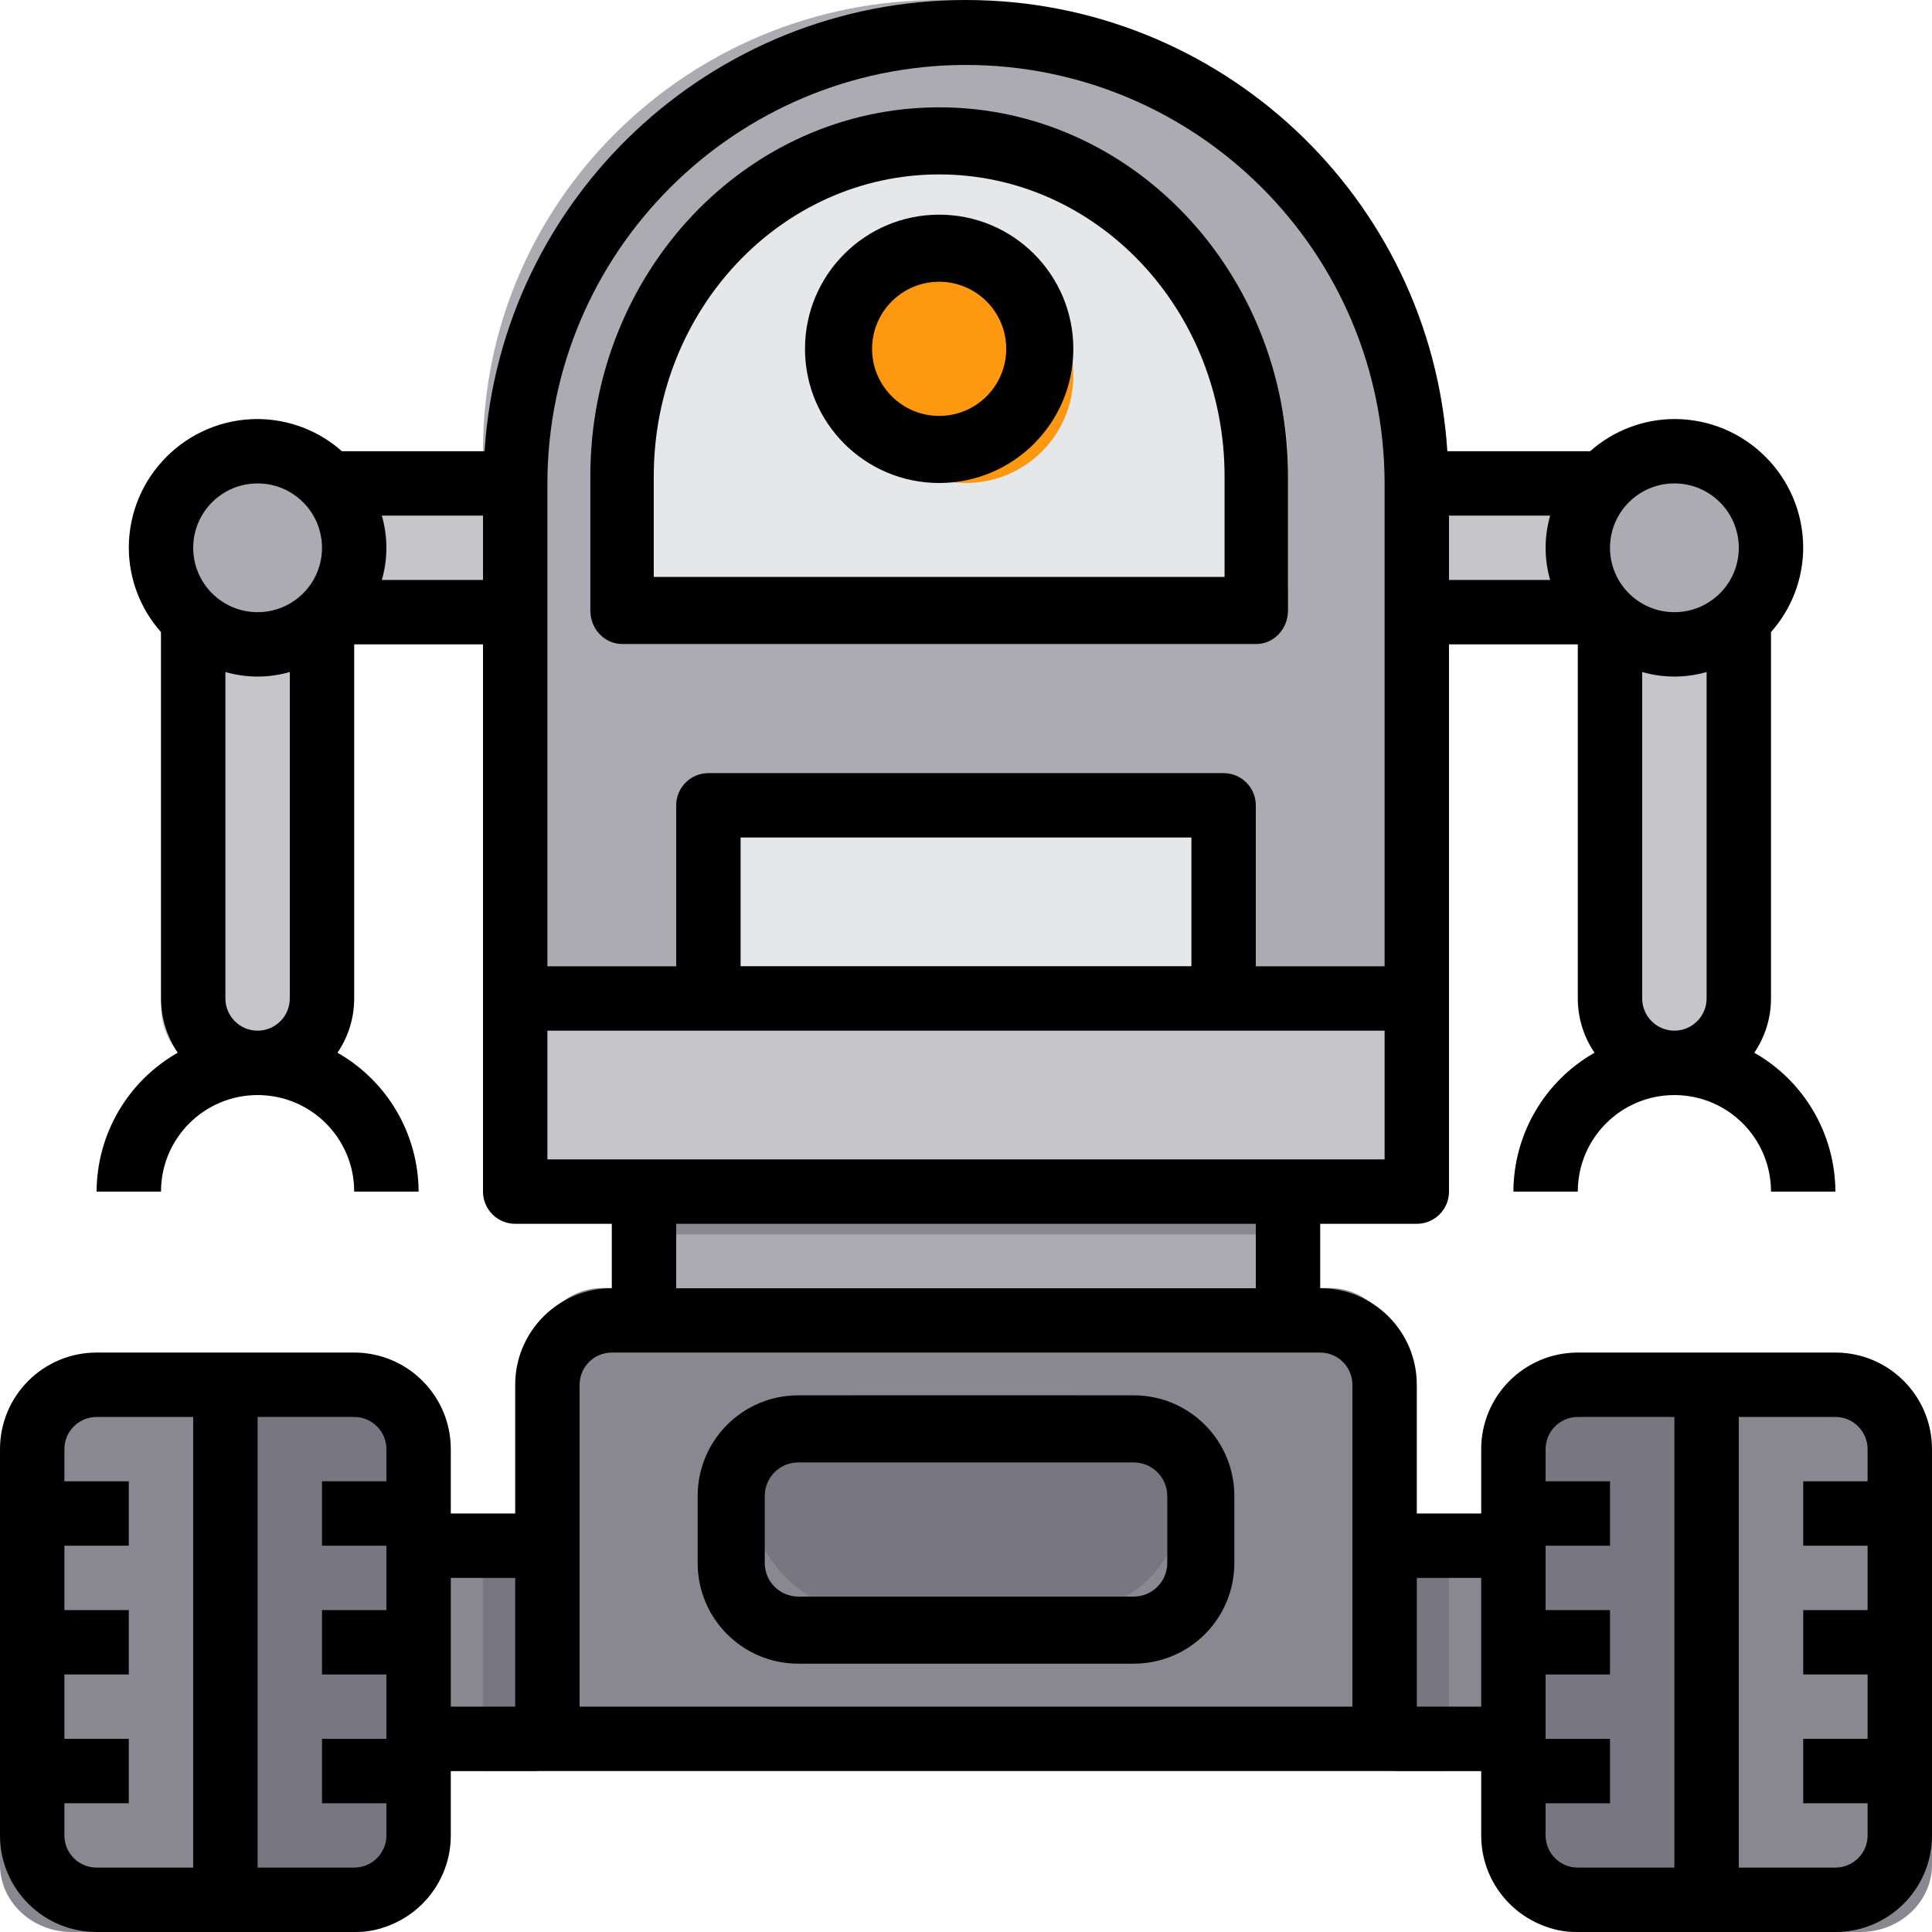 <?xml version="1.0" encoding="UTF-8"?>
<svg width="36px" height="36px" viewBox="0 0 36 36" version="1.1" xmlns="http://www.w3.org/2000/svg" xmlns:xlink="http://www.w3.org/1999/xlink">
    <!-- Generator: Sketch 53.2 (72643) - https://sketchapp.com -->
    <title>robot</title>
    <desc>Created with Sketch.</desc>
    <g id="Website" stroke="none" stroke-width="1" fill="none" fill-rule="evenodd">
        <g id="Landingpage" transform="translate(-276, -523)" fill-rule="nonzero">
            <g id="Group-6" transform="translate(13, 469)">
                <g id="robot" transform="translate(263, 54)">
                    <g id="Group" transform="translate(3, 9)" fill="#C6C5CA">
                        <path d="M26.583,2.444 L26.583,9.778 C26.583,10.453 27.124,11 27.792,11 C28.459,11 29,10.453 29,9.778 L29,2.444 L26.583,2.444 Z" id="Path"></path>
                        <polygon id="Path" points="26.444 0 25.979 0 22.958 0 22.958 2.444 25.979 2.444 26.444 2.444 26.583 2.444 26.583 0"></polygon>
                        <path d="M0,2.444 L0,9.778 C0,10.453 0.541,11 1.208,11 C1.876,11 2.417,10.453 2.417,9.778 L2.417,2.444 L0,2.444 Z" id="Path"></path>
                        <polygon id="Path" points="3.021 0 2.556 0 2.417 0 2.417 2.444 2.556 2.444 3.021 2.444 6.042 2.444 6.042 0"></polygon>
                    </g>
                    <path d="M26,25.231 L26,32 L10,32 L10,25.231 C10.002,24.552 10.552,24.002 11.231,24 L24.769,24 C25.448,24.002 25.998,24.552 26,25.231 L26,25.231 Z" id="Path" fill="#898890"></path>
                    <path d="M26,8.4 L26,18 L9,18 L9,8.4 C9,3.761 12.806,7.99360578e-16 17.5,0 C22.194,-7.99360578e-16 26,3.761 26,8.4 Z" id="Path" fill="#ACABB1"></path>
                    <path d="M6.487,8.667 C7.171,9.425 7.171,10.579 6.487,11.337 C6.439,11.391 6.388,11.442 6.333,11.49 C5.746,12.016 4.905,12.148 4.185,11.826 C3.466,11.505 3.002,10.791 3,10.002 C3,8.896 3.895,8 5,8 C5.569,7.996 6.111,8.24 6.487,8.667 L6.487,8.667 Z" id="Path" fill="#ACABB1"></path>
                    <path d="M30.998,8 C32.104,8 33,8.896 33,10.002 C32.998,10.791 32.534,11.505 31.813,11.826 C31.093,12.148 30.251,12.016 29.663,11.49 C29.609,11.442 29.558,11.391 29.51,11.337 C28.984,10.749 28.852,9.907 29.174,9.187 C29.495,8.466 30.209,8.002 30.998,8 L30.998,8 Z" id="Path" fill="#ACABB1"></path>
                    <path d="M32,36 L32,26 L34.667,26 C35.402,26.002 35.998,26.56 36,27.25 L36,34.75 C35.998,35.44 35.402,35.998 34.667,36 L32,36 Z" id="Path" fill="#898890"></path>
                    <polygon id="Path" fill="#898890" points="28 31 28 33 26 33 26 29 28 29"></polygon>
                    <path d="M32,26 L32,36 L29.333,36 C28.598,35.998 28.002,35.44 28,34.75 L28,27.25 C28.002,26.56 28.598,26.002 29.333,26 L32,26 Z" id="Path" fill="#787680"></path>
                    <path d="M8,33.5 L8,34.75 C7.998,35.44 7.402,35.998 6.667,36 L4,36 L4,26 L6.667,26 C7.402,26.002 7.998,26.56 8,27.25 L8,33.5 Z" id="Path" fill="#787680"></path>
                    <path d="M4,26 L4,36 L1.333,36 C0.598,35.998 0.002,35.44 0,34.75 L0,27.25 C0.002,26.56 0.598,26.002 1.333,26 L4,26 Z" id="Path" fill="#898890"></path>
                    <polygon id="Path" fill="#898890" points="10 29 10 33 8 33 8 31 8 29"></polygon>
                    <path d="M24,8.714 L24,11 L12,11 L12,8.714 C12,5.558 14.686,3 18,3 C21.314,3 24,5.558 24,8.714 Z" id="Path" fill="#E6E7E8"></path>
                    <circle id="Oval" fill="#FF9811" cx="18" cy="7" r="2"></circle>
                    <polygon id="Path" fill="#ACABB1" points="12 22 24 22 24 24 12 24"></polygon>
                    <polygon id="Path" fill="#E6E7E8" points="13 15 23 15 23 19 13 19"></polygon>
                    <polygon id="Path" fill="#C6C5CA" points="26 18 26 22 23.571 22 11.429 22 9 22 9 18 12.643 18 22.357 18"></polygon>
                    <rect id="Rectangle" fill="#787680" x="14" y="26" width="8" height="4" rx="2"></rect>
                    <polygon id="Path" fill="#787680" points="26 29 27 29 27 33 26 33"></polygon>
                    <polygon id="Path" fill="#787680" points="9 29 10 29 10 33 9 33"></polygon>
                    <polygon id="Path" fill="#898890" points="12 22 24 22 24 23 12 23"></polygon>
                    <path d="M34.2,25.203 L29.4,25.203 C28.406,25.203 27.6,26.009 27.6,27.003 L27.6,28.202 L26.4,28.202 L26.4,25.803 C26.4,24.809 25.594,24.004 24.6,24.004 L24.6,22.804 L26.4,22.804 C26.731,22.804 27,22.535 27,22.204 L27,12.007 L29.4,12.007 L29.4,18.605 C29.4,18.966 29.508,19.318 29.712,19.616 C28.78,20.145 28.204,21.133 28.2,22.204 L29.4,22.204 C29.4,21.21 30.206,20.405 31.2,20.405 C32.194,20.405 33,21.21 33,22.204 L34.2,22.204 C34.196,21.133 33.62,20.145 32.688,19.616 C32.892,19.318 33,18.966 33,18.605 L33,11.778 C33.385,11.345 33.598,10.787 33.6,10.208 C33.6,8.883 32.525,7.808 31.2,7.808 C30.621,7.81 30.062,8.024 29.629,8.408 L26.969,8.408 C26.665,3.679 22.739,2.66374747e-16 17.999,0 C13.26,-1.33187374e-16 9.334,3.679 9.029,8.408 L6.371,8.408 C5.938,8.024 5.379,7.81 4.8,7.808 C3.475,7.808 2.4,8.883 2.4,10.208 C2.402,10.787 2.615,11.345 3,11.778 L3,18.605 C3,18.966 3.108,19.318 3.312,19.616 C2.38,20.145 1.804,21.133 1.8,22.204 L3,22.204 C3,21.21 3.806,20.405 4.8,20.405 C5.794,20.405 6.6,21.21 6.6,22.204 L7.8,22.204 C7.796,21.133 7.22,20.145 6.288,19.616 C6.492,19.318 6.6,18.966 6.6,18.605 L6.6,12.007 L9,12.007 L9,22.204 C9,22.535 9.269,22.804 9.6,22.804 L11.4,22.804 L11.4,24.004 C10.406,24.004 9.6,24.809 9.6,25.803 L9.6,28.202 L8.4,28.202 L8.4,27.003 C8.4,26.009 7.594,25.203 6.6,25.203 L1.8,25.203 C0.806,25.203 0,26.009 0,27.003 L0,34.201 C0,35.194 0.806,36 1.8,36 L6.6,36 C7.594,36 8.4,35.194 8.4,34.201 L8.4,33.001 L27.6,33.001 L27.6,34.201 C27.6,35.194 28.406,36 29.4,36 L34.2,36 C35.194,36 36,35.194 36,34.201 L36,27.003 C36,26.009 35.194,25.203 34.2,25.203 L34.2,25.203 Z M28.885,10.807 L27,10.807 L27,9.608 L28.885,9.608 C28.772,10 28.772,10.416 28.885,10.807 Z M30.6,18.605 L30.6,12.522 C30.992,12.635 31.408,12.635 31.8,12.522 L31.8,18.605 C31.8,18.936 31.531,19.205 31.2,19.205 C30.869,19.205 30.6,18.936 30.6,18.605 Z M31.2,9.008 C31.863,9.008 32.4,9.545 32.4,10.208 C32.4,10.87 31.863,11.407 31.2,11.407 C30.537,11.407 30,10.87 30,10.208 C30,9.545 30.537,9.008 31.2,9.008 Z M18,1.21 C22.306,1.215 25.795,4.703 25.8,9.008 L25.8,18.005 L23.4,18.005 L23.4,15.006 C23.4,14.675 23.131,14.406 22.8,14.406 L13.2,14.406 C12.869,14.406 12.6,14.675 12.6,15.006 L12.6,18.005 L10.2,18.005 L10.2,9.008 C10.205,4.703 13.694,1.215 18,1.21 Z M22.2,18.005 L13.8,18.005 L13.8,15.606 L22.2,15.606 L22.2,18.005 Z M4.8,9.008 C5.463,9.008 6,9.545 6,10.208 C6,10.87 5.463,11.407 4.8,11.407 C4.137,11.407 3.6,10.87 3.6,10.208 C3.6,9.545 4.137,9.008 4.8,9.008 Z M4.2,18.605 L4.2,12.522 C4.592,12.635 5.008,12.635 5.4,12.522 L5.4,18.605 C5.4,18.936 5.131,19.205 4.8,19.205 C4.469,19.205 4.2,18.936 4.2,18.605 Z M7.115,10.807 C7.228,10.416 7.228,10 7.115,9.608 L9,9.608 L9,10.807 L7.115,10.807 Z M10.2,19.205 L25.8,19.205 L25.8,21.604 L10.2,21.604 L10.2,19.205 Z M12.6,22.804 L23.4,22.804 L23.4,24.004 L12.6,24.004 L12.6,22.804 Z M1.2,34.201 L1.2,33.601 L2.4,33.601 L2.4,32.401 L1.2,32.401 L1.2,31.201 L2.4,31.201 L2.4,30.002 L1.2,30.002 L1.2,28.802 L2.4,28.802 L2.4,27.602 L1.2,27.602 L1.2,27.003 C1.2,26.671 1.469,26.403 1.8,26.403 L3.6,26.403 L3.6,34.8 L1.8,34.8 C1.469,34.8 1.2,34.532 1.2,34.201 Z M6.6,34.8 L4.8,34.8 L4.8,26.403 L6.6,26.403 C6.931,26.403 7.2,26.671 7.2,27.003 L7.2,27.602 L6,27.602 L6,28.802 L7.2,28.802 L7.2,30.002 L6,30.002 L6,31.201 L7.2,31.201 L7.2,32.401 L6,32.401 L6,33.601 L7.2,33.601 L7.2,34.201 C7.2,34.532 6.931,34.8 6.6,34.8 Z M8.4,29.402 L9.6,29.402 L9.6,31.801 L8.4,31.801 L8.4,29.402 Z M25.2,31.801 L10.8,31.801 L10.8,25.803 C10.8,25.472 11.069,25.203 11.4,25.203 L24.6,25.203 C24.931,25.203 25.2,25.472 25.2,25.803 L25.2,31.801 Z M26.4,31.801 L26.4,29.402 L27.6,29.402 L27.6,31.801 L26.4,31.801 Z M28.8,34.201 L28.8,33.601 L30,33.601 L30,32.401 L28.8,32.401 L28.8,31.201 L30,31.201 L30,30.002 L28.8,30.002 L28.8,28.802 L30,28.802 L30,27.602 L28.8,27.602 L28.8,27.003 C28.8,26.671 29.069,26.403 29.4,26.403 L31.2,26.403 L31.2,34.8 L29.4,34.8 C29.069,34.8 28.8,34.532 28.8,34.201 Z M34.2,34.8 L32.4,34.8 L32.4,26.403 L34.2,26.403 C34.531,26.403 34.8,26.671 34.8,27.003 L34.8,27.602 L33.6,27.602 L33.6,28.802 L34.8,28.802 L34.8,30.002 L33.6,30.002 L33.6,31.201 L34.8,31.201 L34.8,32.401 L33.6,32.401 L33.6,33.601 L34.8,33.601 L34.8,34.201 C34.8,34.532 34.531,34.8 34.2,34.8 Z" id="Shape" fill="#000000"></path>
                    <path d="M21.125,26 L14.875,26 C13.839,26 13,26.839 13,27.875 L13,29.125 C13,30.161 13.839,31 14.875,31 L21.125,31 C22.161,31 23,30.161 23,29.125 L23,27.875 C23,26.839 22.161,26 21.125,26 L21.125,26 Z M21.75,29.125 C21.75,29.47 21.47,29.75 21.125,29.75 L14.875,29.75 C14.53,29.75 14.25,29.47 14.25,29.125 L14.25,27.875 C14.25,27.53 14.53,27.25 14.875,27.25 L21.125,27.25 C21.47,27.25 21.75,27.53 21.75,27.875 L21.75,29.125 Z" id="Shape" fill="#000000"></path>
                    <path d="M11.591,12 L23.409,12 C23.735,12 24,11.72 24,11.375 L24,8.875 C24,5.078 21.09,2 17.5,2 C13.91,2 11,5.078 11,8.875 L11,11.375 C11,11.72 11.265,12 11.591,12 L11.591,12 Z M12.182,8.875 C12.182,5.768 14.563,3.25 17.5,3.25 C20.437,3.25 22.818,5.768 22.818,8.875 L22.818,10.75 L12.182,10.75 L12.182,8.875 Z" id="Shape" fill="#000000"></path>
                    <path d="M17.5,4 C16.119,4 15,5.119 15,6.5 C15,7.881 16.119,9 17.5,9 C18.881,9 20,7.881 20,6.5 C20,5.119 18.881,4 17.5,4 L17.5,4 Z M17.5,7.75 C16.81,7.75 16.25,7.19 16.25,6.5 C16.25,5.81 16.81,5.25 17.5,5.25 C18.19,5.25 18.75,5.81 18.75,6.5 C18.75,7.19 18.19,7.75 17.5,7.75 Z" id="Shape" fill="#000000"></path>
                </g>
            </g>
        </g>
    </g>
</svg>